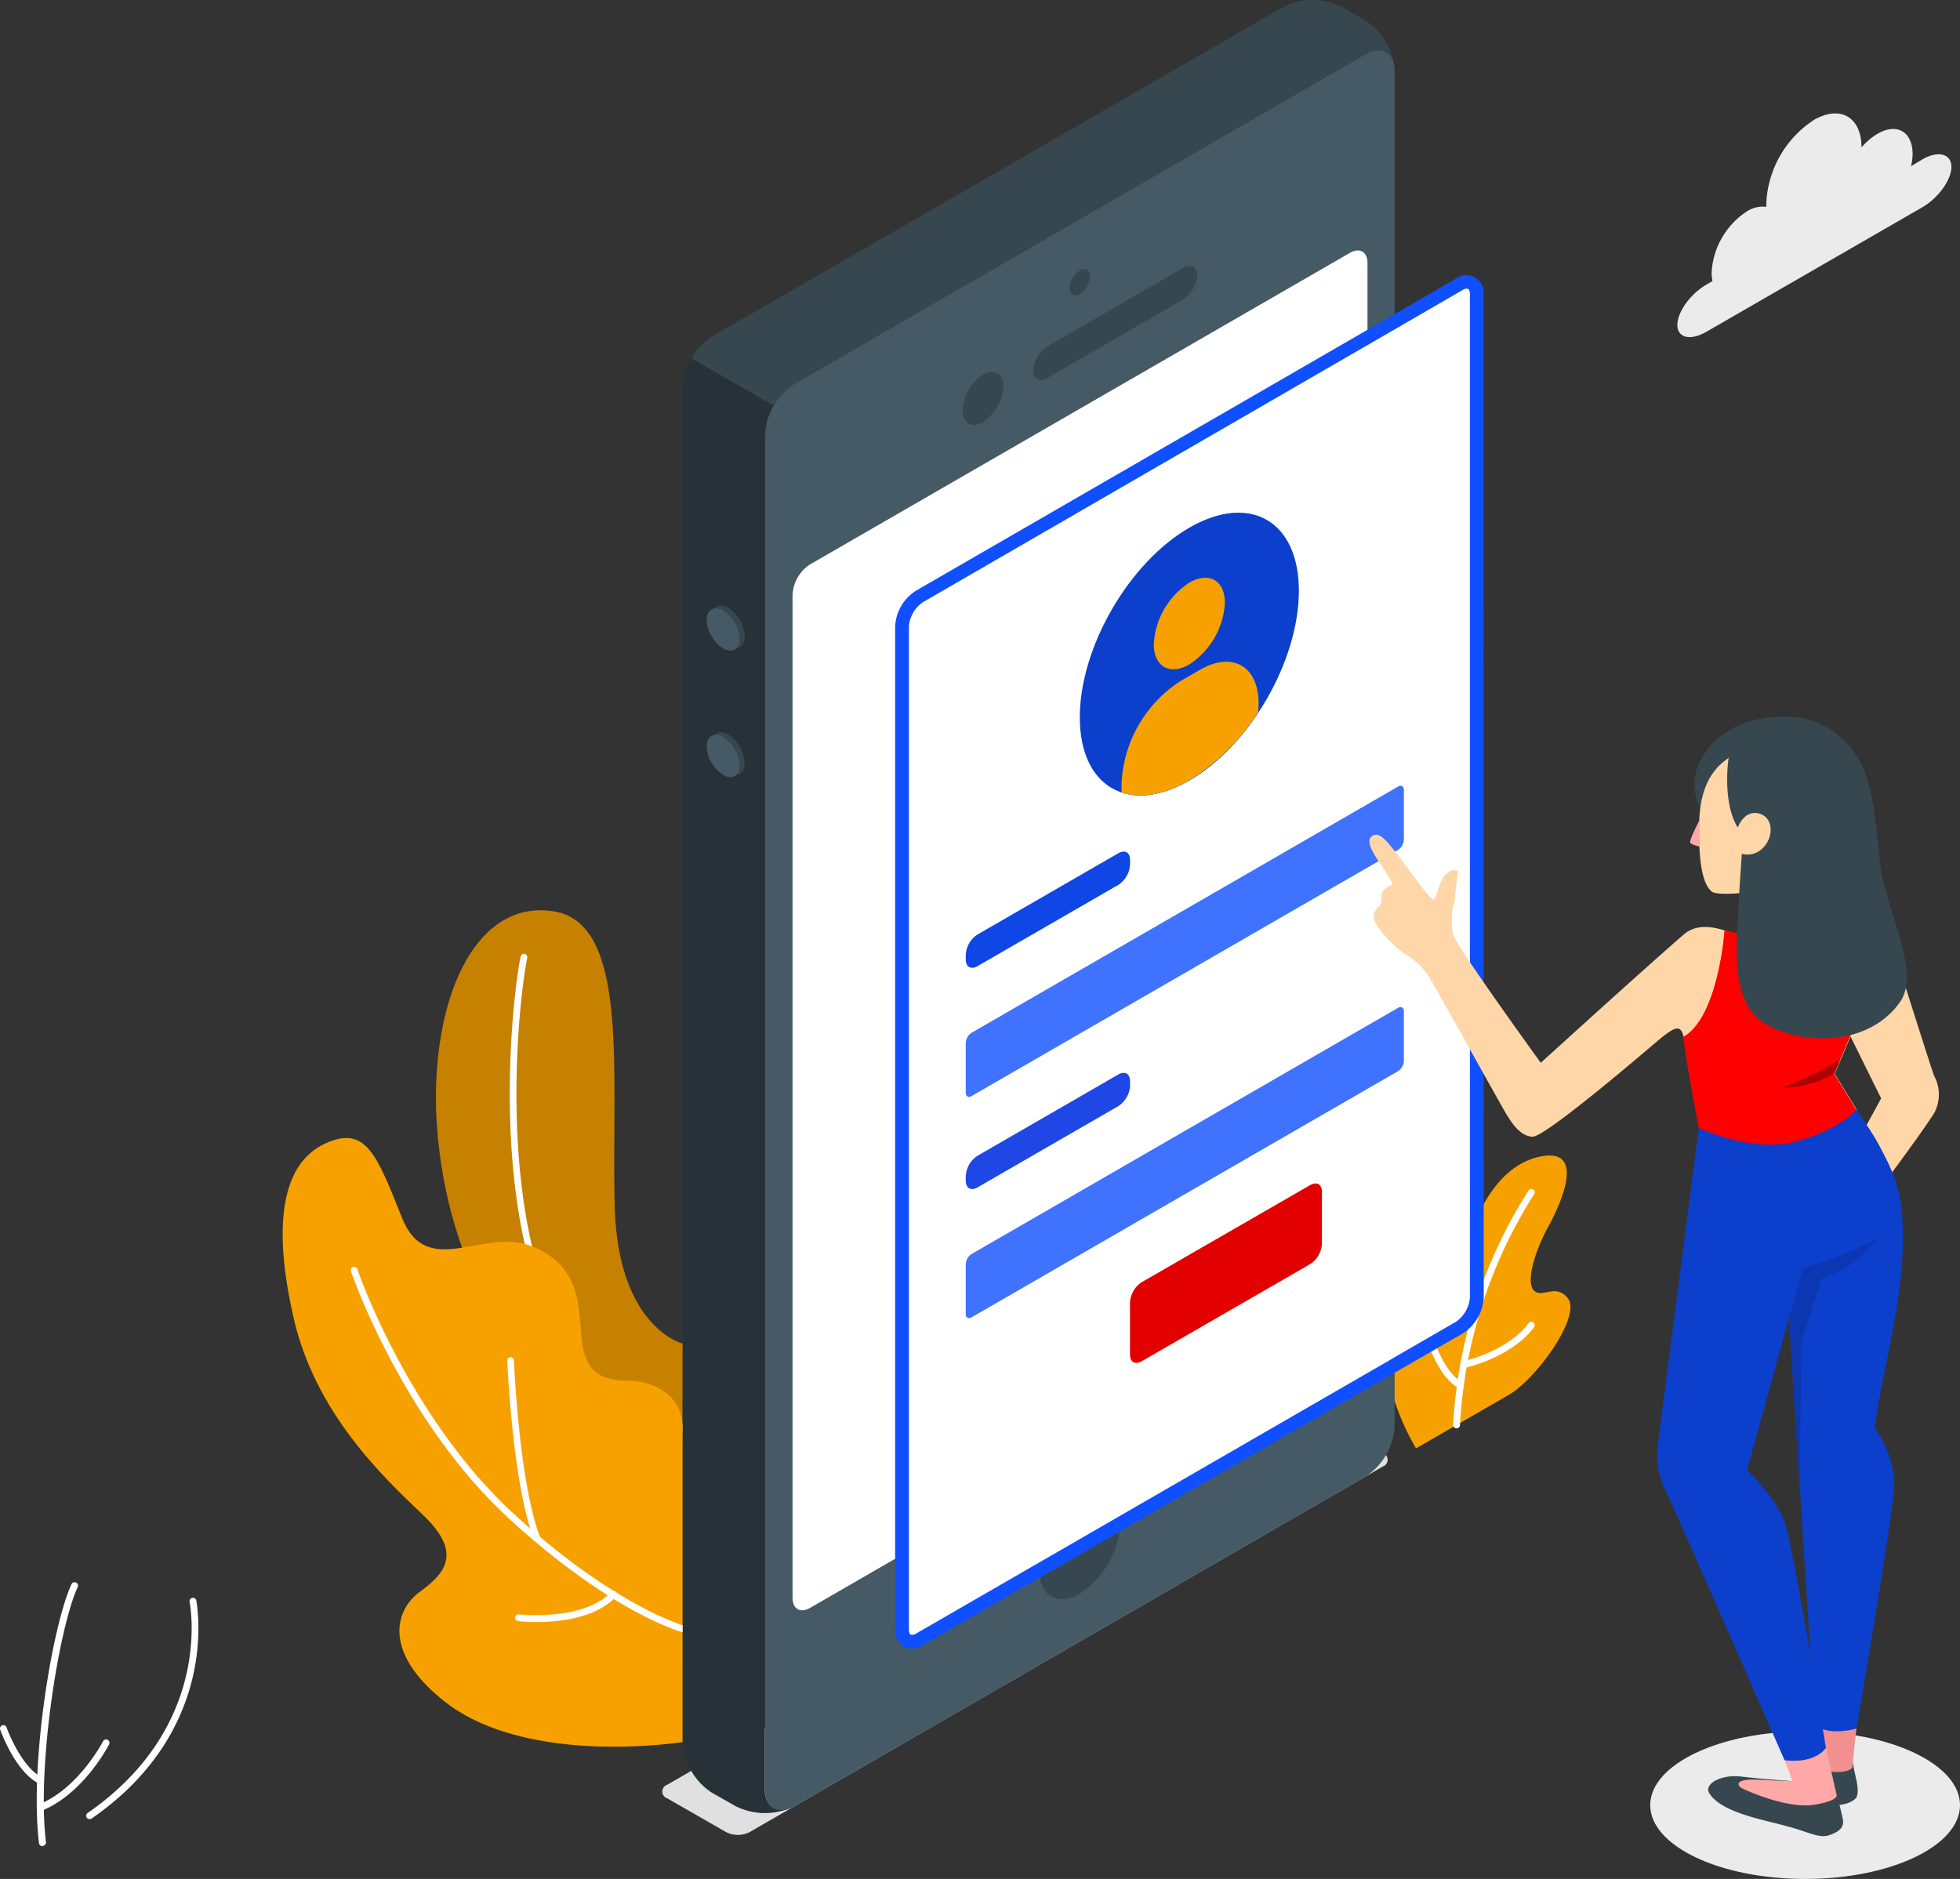 <svg xmlns="http://www.w3.org/2000/svg" width="189.041" height="181.247" viewBox="0 0 189.041 181.247"><rect x="0" y="0" width="189.041" height="181.247" fill="#333333" stroke="none"/><defs><style>.a{fill:#ebebeb;}.b,.l{fill:#fff;}.c{fill:#f7a100;}.d,.l{opacity:0.2;}.e{fill:#e0e0e0;}.f{fill:#455a64;}.g{fill:#37474f;}.h{fill:#263238;}.i{fill:#0f4fff;}.j{fill:#0c3fcc;}.k,.m{opacity:0.1;}.m,.v{fill:#ad0000;}.n{fill:#fc0000;}.o{fill:#ffd6a7;}.p{fill:#f28f8f;}.q{fill:#ffa8a7;}.r{fill:#fed6a7;}.s{opacity:0.3;}.t,.u{fill:red;}.u{opacity:0.7;}</style></defs><g transform="translate(-92.815 -86.152)"><g transform="translate(251.979 253.163)"><ellipse class="a" cx="14.939" cy="7.118" rx="14.939" ry="7.118"/></g><g transform="translate(87.291 173.967)"><path class="b" d="M119.827,344.6a.325.325,0,0,1-.182-.592c12.222-8.451,9.855-20.237,9.829-20.354a.332.332,0,0,1,.65-.137c0,.124,2.5,12.313-10.089,21.024A.338.338,0,0,1,119.827,344.6Z" transform="translate(-105.666 -256.941)"/><path class="b" d="M112.708,346.405a.332.332,0,0,1-.325-.286c-.93-7.7,1.3-21,3.12-24.957a.325.325,0,0,1,.455-.182.319.319,0,0,1,.156.429c-1.8,3.9-3.953,17.24-3.062,24.606a.325.325,0,0,1-.286.358Z" transform="translate(-103.097 -256.133)"/><path class="b" d="M110.625,347.824a.274.274,0,0,1-.143-.033c-2.256-1.1-3.686-5.019-3.744-5.2a.325.325,0,1,1,.611-.221c0,.039,1.4,3.836,3.419,4.817a.325.325,0,0,1-.143.618Z" transform="translate(-101.19 -263.552)"/><path class="b" d="M112.5,351.167a.318.318,0,0,1-.3-.208.325.325,0,0,1,.176-.422c3.8-1.521,6.163-6.039,6.189-6.091a.326.326,0,0,1,.579.3c-.1.2-2.5,4.785-6.5,6.4a.279.279,0,0,1-.143.026Z" transform="translate(-103.1 -264.294)"/><path class="c" d="M315.1,285.874a23.436,23.436,0,0,1-3.12-9.6c-.28-5,.819-7.079,2.327-7.677s1.625,1.242,2.4,2.327,2.353.468,2.938-2.919,2.717-9.1,7.151-10.213c4.876-1.209,2.262,4.512,1.034,6.741s-2.178,5.272-1.372,6.1,2.061-.7,3.25.715c1.45,1.71-3.055,7.866-5.643,9.355Z" transform="translate(-172.999 -233.976)"/><path class="b" d="M322.622,285.677h0a.325.325,0,0,1-.312-.338,46.805,46.805,0,0,1,7.281-22.623.319.319,0,0,1,.455-.072.325.325,0,0,1,.071.449,46.207,46.207,0,0,0-7.151,22.278.325.325,0,0,1-.345.306Z" transform="translate(-176.63 -235.71)"/><path class="b" d="M321.723,289.728a.345.345,0,0,1-.156-.039c-1.82-1.008-2.828-4-2.867-4.122a.323.323,0,1,1,.611-.208s.975,2.88,2.6,3.757a.331.331,0,0,1,.124.442A.319.319,0,0,1,321.723,289.728Z" transform="translate(-175.361 -243.602)"/><path class="b" d="M323.677,286.768a.325.325,0,0,1-.312-.247.319.319,0,0,1,.234-.39c4.694-1.19,6.319-3.647,6.332-3.673a.327.327,0,1,1,.553.351c-.072.111-1.762,2.691-6.722,3.952Z" transform="translate(-176.996 -242.613)"/><path class="c" d="M195.192,263.043s-6.234-1.521-6.559-13.2c-.345-12.6,1.528-27.3-5.851-28.493s-11.474,7.8-11.383,18.3c.084,9.192,3.79,29.15,23.767,33.063Z" transform="translate(-123.824 -221.247)"/><path class="d" d="M195.192,263.043s-6.234-1.521-6.559-13.2c-.345-12.6,1.528-27.3-5.851-28.493s-11.474,7.8-11.383,18.3c.084,9.192,3.79,29.15,23.767,33.063Z" transform="translate(-123.824 -221.247)"/><path class="b" d="M199.024,273.778h-.059a16.326,16.326,0,0,1-10.876-7.352c-8.074-12.046-5.532-34.539-4.694-38.465a.332.332,0,0,1,.384-.254.338.338,0,0,1,.254.39c-.826,3.9-3.354,26.107,4.6,37.965a15.68,15.68,0,0,0,10.453,7.073.325.325,0,0,1,.26.384A.319.319,0,0,1,199.024,273.778Z" transform="translate(-127.656 -223.505)"/><path class="c" d="M187.233,313.3c-6.442.871-16.9.858-22.941-3.9s-4.778-8.854-2.457-10.564,4.336-3.66.345-7.456-10.4-9.894-12.482-19.041-1.053-14.867,3.029-16.772c3.959-1.846,5.006,1.092,7.43,7.151s7.879.865,12.547,2.756,4.479,5.636,4.772,8.854,1.833,4.109,4.479,4.109,5.279,1.521,5.279,4.551Z" transform="translate(-115.864 -233.064)"/><path class="b" d="M190.769,309.37a.194.194,0,0,1-.085,0c-.28-.078-6.943-2.015-16.649-10.928-10.336-9.491-15.212-23.728-15.264-23.871a.332.332,0,0,1,.208-.41.325.325,0,0,1,.41.2c.046.143,4.876,14.224,15.088,23.6,9.569,8.8,16.311,10.765,16.382,10.785a.325.325,0,0,1,.221.4.318.318,0,0,1-.312.221Z" transform="translate(-119.401 -239.756)"/><path class="b" d="M184.869,305.391a.312.312,0,0,1-.3-.208c-2.087-5.357-2.561-16.818-2.6-17.305a.332.332,0,0,1,.312-.338.345.345,0,0,1,.338.312c0,.117.488,11.838,2.535,17.1a.325.325,0,0,1-.189.423.337.337,0,0,1-.1.019Z" transform="translate(-127.523 -244.444)"/><path class="b" d="M185.229,325.238a15.374,15.374,0,0,1-1.794-.091.327.327,0,1,1,.078-.65c.059,0,6.111.689,8.887-2.139a.325.325,0,1,1,.462.455C190.852,324.887,187.348,325.238,185.229,325.238Z" transform="translate(-127.935 -256.587)"/></g><g transform="translate(156.697 86.152)"><path class="e" d="M213.367,336.463l61.108-35.287a.689.689,0,0,0,0-1.3l-5.649-3.25a2.509,2.509,0,0,0-2.256,0L205.442,331.88a.689.689,0,0,0,0,1.3l5.669,3.25A2.509,2.509,0,0,0,213.367,336.463Z" transform="translate(-204.982 -159.714)"/><path class="f" d="M278.126,93.993l-55.1,31.815a6.228,6.228,0,0,0-2.815,4.876V261.4c0,1.794,1.261,2.522,2.815,1.625l55.1-31.815a6.208,6.208,0,0,0,2.815-4.876V95.618C280.941,93.824,279.686,93.1,278.126,93.993Z" transform="translate(-210.31 -88.769)"/><path class="g" d="M219.2,123.2l55.1-31.815c1.391-.806,2.542-.306,2.776,1.092a6.293,6.293,0,0,0-2.776-4.343l-2.288-1.3a6.221,6.221,0,0,0-5.63,0l-55.108,31.789a5.792,5.792,0,0,0-1.989,2.1l7.925,4.551A5.688,5.688,0,0,1,219.2,123.2Z" transform="translate(-206.489 -86.164)"/><path class="h" d="M208,272.832a6.228,6.228,0,0,0,2.815,4.876l2.295,1.3a6.306,6.306,0,0,0,5.149.221c-1.3.507-2.334-.241-2.334-1.846V146.7a5.721,5.721,0,0,1,.826-2.776l-7.924-4.551a5.792,5.792,0,0,0-.826,2.75Z" transform="translate(-206.038 -104.782)"/><path class="b" d="M225.971,153.624l52.091-30.066c.936-.533,1.69-.1,1.69.975v96.745a3.725,3.725,0,0,1-1.69,2.925L225.99,254.27c-.936.54-1.69.1-1.69-.975V156.549a3.732,3.732,0,0,1,1.671-2.925Z" transform="translate(-211.741 -99.169)"/><path class="g" d="M266.388,126.218a2.2,2.2,0,0,0-.988,1.716c0,.65.442.891.988.572a2.178,2.178,0,0,0,.988-1.716C267.376,126.16,266.934,125.906,266.388,126.218Z" transform="translate(-226.123 -100.133)"/><path class="g" d="M264.82,308.452a8.646,8.646,0,0,0-3.9,6.774c0,2.49,1.749,3.5,3.9,2.256a8.653,8.653,0,0,0,3.9-6.774C268.734,308.218,266.979,307.2,264.82,308.452Z" transform="translate(-224.555 -163.76)"/><path class="g" d="M251.48,141.625a4.375,4.375,0,0,0-1.95,3.432c0,1.261.884,1.775,1.95,1.144a4.375,4.375,0,0,0,1.983-3.432C253.463,141.508,252.579,140.994,251.48,141.625Z" transform="translate(-220.57 -105.477)"/><path class="g" d="M260,135.7c0,.845.65,1.164,1.411.715l13-7.521a3.016,3.016,0,0,0,1.411-2.34c0-.839-.65-1.157-1.411-.709l-13,7.521A3.016,3.016,0,0,0,260,135.7Z" transform="translate(-224.233 -99.977)"/><path class="g" d="M213.91,176.255A3.5,3.5,0,0,1,215.5,179c0,1.014-.709,1.424-1.586.917a3.511,3.511,0,0,1-1.58-2.743C212.33,176.164,213.039,175.755,213.91,176.255Z" transform="translate(-207.553 -117.614)"/><path class="g" d="M213.91,195.033a3.5,3.5,0,0,1,1.586,2.743c0,1.008-.709,1.417-1.586.917a3.51,3.51,0,0,1-1.58-2.743C212.33,194.935,213.039,194.526,213.91,195.033Z" transform="translate(-207.553 -124.183)"/><path class="f" d="M213.146,176.638a3.5,3.5,0,0,1,1.586,2.743c0,1.008-.709,1.417-1.586.917a3.5,3.5,0,0,1-1.586-2.743C211.566,176.54,212.275,176.15,213.146,176.638Z" transform="translate(-207.283 -117.749)"/><path class="f" d="M213.146,195.405a3.5,3.5,0,0,1,1.586,2.75c0,1.008-.709,1.417-1.586.91a3.484,3.484,0,0,1-1.586-2.743C211.566,195.314,212.275,194.9,213.146,195.405Z" transform="translate(-207.283 -124.315)"/><path class="b" d="M295.972,129.241c0-1.079-.754-1.515-1.69-.975l-6.234,3.595L242.21,158.332a3.725,3.725,0,0,0-1.69,2.925v96.719c0,1.079.754,1.515,1.69.975l45.857-26.478,6.215-3.588a3.725,3.725,0,0,0,1.69-2.925Z" transform="translate(-217.417 -100.815)"/><path class="i" d="M296.269,128.879a1.671,1.671,0,0,0-2.665-1.541l-5.948,3.439h0L241.532,157.43a4.329,4.329,0,0,0-2.015,3.491v96.694a1.8,1.8,0,0,0,.819,1.658,1.489,1.489,0,0,0,.767.2,2.224,2.224,0,0,0,1.079-.319L288.338,232.5h0l5.935-3.426a4.388,4.388,0,0,0,2.015-3.491Zm-8.6,102.512h0l-.533.312h0l-45.577,26.315a.65.65,0,0,1-.546.117c-.085-.052-.169-.234-.169-.533V160.9a3.127,3.127,0,0,1,1.365-2.366L287.74,132.2h0l6.5-3.764a.65.65,0,0,1,.546-.117c.085.052.169.234.169.533V225.6a3.127,3.127,0,0,1-1.365,2.366l-5.935,3.426Z" transform="translate(-217.064 -100.453)"/><path class="j" d="M277.484,163.683c5.851-3.367,10.564-.65,10.564,6.1s-4.733,14.952-10.564,18.293-10.564.65-10.564-6.1S271.653,167.056,277.484,163.683Z" transform="translate(-226.655 -112.784)"/><path class="i" d="M281.326,172.368c1.892-1.092,3.426-.208,3.426,1.95a7.573,7.573,0,0,1-3.426,5.935c-1.892,1.092-3.426.208-3.426-1.95A7.574,7.574,0,0,1,281.326,172.368Z" transform="translate(-230.497 -116.164)"/><path class="i" d="M286.33,188.377c0-3.588-2.516-5.045-5.63-3.25l-1.95,1.125A12.45,12.45,0,0,0,273.12,196v.969c1.8.592,4.063.273,6.5-1.151a20.8,20.8,0,0,0,6.676-6.611Z" transform="translate(-228.824 -120.524)"/><path class="c" d="M281.326,172.368c1.892-1.092,3.426-.208,3.426,1.95a7.573,7.573,0,0,1-3.426,5.935c-1.892,1.092-3.426.208-3.426-1.95A7.574,7.574,0,0,1,281.326,172.368Z" transform="translate(-230.497 -116.164)"/><path class="c" d="M286.33,188.377c0-3.588-2.516-5.045-5.63-3.25l-1.95,1.125A12.45,12.45,0,0,0,273.12,196v.969c1.8.592,4.063.273,6.5-1.151a20.8,20.8,0,0,0,6.676-6.611Z" transform="translate(-228.824 -120.524)"/><path class="i" d="M251.125,220.534l13.593-7.847c.65-.358,1.125-.072,1.125.65v.449a2.483,2.483,0,0,1-1.125,1.95l-13.593,7.847c-.618.358-1.125.065-1.125-.65v-.449A2.49,2.49,0,0,1,251.125,220.534Z" transform="translate(-220.734 -130.383)"/><path class="k" d="M251.125,220.534l13.593-7.847c.65-.358,1.125-.072,1.125.65v.449a2.483,2.483,0,0,1-1.125,1.95l-13.593,7.847c-.618.358-1.125.065-1.125-.65v-.449A2.49,2.49,0,0,1,251.125,220.534Z" transform="translate(-220.734 -130.383)"/><path class="i" d="M250.566,226.589l41.124-23.741c.306-.182.559-.039.559.325v4.8a1.261,1.261,0,0,1-.559.975l-41.124,23.741c-.312.182-.566.033-.566-.325v-4.8A1.248,1.248,0,0,1,250.566,226.589Z" transform="translate(-220.734 -126.966)"/><path class="l" d="M250.566,226.589l41.124-23.741c.306-.182.559-.039.559.325v4.8a1.261,1.261,0,0,1-.559.975l-41.124,23.741c-.312.182-.566.033-.566-.325v-4.8A1.248,1.248,0,0,1,250.566,226.589Z" transform="translate(-220.734 -126.966)"/><path class="i" d="M251.125,253.364l13.593-7.847c.65-.358,1.125-.065,1.125.65v.449a2.477,2.477,0,0,1-1.125,1.95l-13.593,7.847c-.618.364-1.125.071-1.125-.65v-.449A2.5,2.5,0,0,1,251.125,253.364Z" transform="translate(-220.734 -141.871)"/><path class="m" d="M251.125,253.364l13.593-7.847c.65-.358,1.125-.065,1.125.65v.449a2.477,2.477,0,0,1-1.125,1.95l-13.593,7.847c-.618.364-1.125.071-1.125-.65v-.449A2.5,2.5,0,0,1,251.125,253.364Z" transform="translate(-220.734 -141.871)"/><path class="i" d="M250.566,259.419l41.124-23.741c.306-.182.559-.033.559.325v4.8a1.261,1.261,0,0,1-.559.975l-41.124,23.741c-.312.182-.566.039-.566-.325v-4.8a1.248,1.248,0,0,1,.566-.975Z" transform="translate(-220.734 -138.454)"/><path class="l" d="M250.566,259.419l41.124-23.741c.306-.182.559-.033.559.325v4.8a1.261,1.261,0,0,1-.559.975l-41.124,23.741c-.312.182-.566.039-.566-.325v-4.8a1.248,1.248,0,0,1,.566-.975Z" transform="translate(-220.734 -138.454)"/><path class="n" d="M275.495,271.3l16.252-9.368c.65-.364,1.131-.071,1.131.65V267.6a2.483,2.483,0,0,1-1.131,1.95l-16.252,9.374c-.65.358-1.125.065-1.125-.65v-5.025A2.51,2.51,0,0,1,275.495,271.3Z" transform="translate(-229.262 -147.615)"/><path class="k" d="M275.495,271.3l16.252-9.368c.65-.364,1.131-.071,1.131.65V267.6a2.483,2.483,0,0,1-1.131,1.95l-16.252,9.374c-.65.358-1.125.065-1.125-.65v-5.025A2.51,2.51,0,0,1,275.495,271.3Z" transform="translate(-229.262 -147.615)"/></g><g transform="translate(224.891 155.285)"><path class="o" d="M326.406,232.011S318.423,221,317.954,219.66a6.663,6.663,0,0,1,.117-3.14c.117-.683.221-2.2.338-2.6.195-.741-.761-.592-1.3.085s-.722,2.028-1,2.249-2.405-2.88-3.517-4.31-1.807-2.3-2.49-1.768c-.488.384-.123,1.216.683,2.438a21.952,21.952,0,0,1,1.3,2.048c.124.267-.54.286-.9.839-.28.429,0,1.125-.39,1.456a1.229,1.229,0,0,0-.312,1.606,10.622,10.622,0,0,0,2.75,2.912,6.573,6.573,0,0,1,2.386,2.243c.709,1.125,7.066,12.612,7.5,13.3s1.255,2.093,2.509,2.132,11.526-8.8,12.053-9.244c1.69-1.411,2.23-1.612,2.516-.345a12.507,12.507,0,0,1,.221,1.365c.2,1.612,1.3,7.372,1.3,7.372s5.2,2.516,9.472,1.3,5.714-3.029,5.714-3.029l-2.139-3.484c.579-1.437,3.25-7.261,4.115-11.337l-13.392-2.165c-.273-.059-.715-.169-1.3-.319-.735-.2-2.6-.839-4.011.4-4.6,4.011-13.756,12.352-13.756,12.352" transform="translate(-309.881 -198.635)"/><path class="g" d="M374.849,347.734l-2.4,3.335a7.97,7.97,0,0,0,3.484.748c2.152.078,2.743-.65,2.821-.793.364-.78-.2-2.184-.358-3.393Z" transform="translate(-331.775 -246.788)"/><path class="g" d="M368.28,350.2s-2.912-.189-4.921-.436-3.6.728-3.133,1.554,1.58,1.515,3.309,2.093c1.476.5,3.25.858,4.785,1.3s2.6,1.021,3.491.709c.995-.345,1.424-.741,1.339-1.469a31.544,31.544,0,0,0-.806-3.068Z" transform="translate(-327.469 -247.523)"/><path class="p" d="M380,342.448s-.364,3.029-.39,3.679-2.958.858-3.517-.332L376,342.09Z" transform="translate(-333.017 -244.849)"/><path class="q" d="M373.074,345.5l1.047,4.6s.1.559-2.295.917-6.15-1.255-6.793-1.58-.715-.982,1.638-.852,3.185.136,3.185.136l-.767-2.035Z" transform="translate(-329.044 -246.043)"/><path class="r" d="M383.587,227.752l1.658-.462s3.465,10.967,3.849,12.027a3.77,3.77,0,0,1,.071,3.484c-.891,1.554-5.578,7.8-5.578,7.8l-2.977-2.912,3.38-6.189L381,235.455Z" transform="translate(-334.63 -204.679)"/><path class="g" d="M358.691,201.338a4.889,4.889,0,0,1,.072-4.726c1.651-3.062,5.331-4.551,9.712-3.985a8.294,8.294,0,0,1,5.727,4.466c1.443,2.789,1.58,8.406,1.95,10.531Z" transform="translate(-326.76 -192.508)"/><path class="q" d="M358.347,207.94s-1.04,1.983-.858,2.165a2.724,2.724,0,0,0,.871.325Z" transform="translate(-326.532 -197.908)"/><path class="o" d="M361.971,197.866c-1.131.735-3.081,2.087-3.166,6.54-.091,4.551.559,6.052,1.235,6.579.455.358,3.127.175,4.271-.091s4.44-1.9,5.63-4.375c1.4-2.912,1.112-7.151-.962-8.451A7.242,7.242,0,0,0,361.971,197.866Z" transform="translate(-326.998 -194.101)"/><path class="i" d="M378.651,250.82c2,3.12,3.9,5.851,4.317,9.374.858,7.4-1.95,15.869-2.555,21.349a9.874,9.874,0,0,1,1.885,5.344c0,2.269-3.647,23.624-3.647,23.624s-2.652.806-4-.357l-2.5-39.285,1.3-4.785Z" transform="translate(-331.67 -212.913)"/><path class="d" d="M378.651,250.82c2,3.12,3.9,5.851,4.317,9.374.858,7.4-1.95,15.869-2.555,21.349a9.874,9.874,0,0,1,1.885,5.344c0,2.269-3.647,23.624-3.647,23.624s-2.652.806-4-.357l-2.5-39.285,1.3-4.785Z" transform="translate(-331.67 -212.913)"/><path class="i" d="M372.15,277.555l1.3-4.785a31.939,31.939,0,0,0,7.151-2.841,9.62,9.62,0,0,1-5.24,3.816l-2.009,6.143-.169,14.074Z" transform="translate(-331.67 -219.599)"/><path class="s" d="M372.15,277.555l1.3-4.785a31.939,31.939,0,0,0,7.151-2.841,9.62,9.62,0,0,1-5.24,3.816l-2.009,6.143-.169,14.074Z" transform="translate(-331.67 -219.599)"/><path class="i" d="M371.8,250.82c1.073,1.755,3.634,4.746,3.088,7.626-.65,3.484-2.535,5.935-8.269,7.638l-5.383,19.5s2.8,2.6,3.66,5.116,3.953,21.68,3.953,21.68-.962,1.567-3.985,1.19c0,0-10.538-24.053-11.279-25.62a7.8,7.8,0,0,1-.891-5.233c.332-2.522,3.9-30.131,3.9-30.131Z" transform="translate(-324.818 -212.913)"/><path class="d" d="M371.8,250.82c1.073,1.755,3.634,4.746,3.088,7.626-.65,3.484-2.535,5.935-8.269,7.638l-5.383,19.5s2.8,2.6,3.66,5.116,3.953,21.68,3.953,21.68-.962,1.567-3.985,1.19c0,0-10.538-24.053-11.279-25.62a7.8,7.8,0,0,1-.891-5.233c.332-2.522,3.9-30.131,3.9-30.131Z" transform="translate(-324.818 -212.913)"/><path class="t" d="M375.123,226.663,361.731,224.5c-.273-.059-.715-.169-1.3-.319h0s-.572,8.4-4.011,10.323h0c.085.4.156.852.221,1.365.2,1.612,1.3,7.372,1.3,7.372s5.2,2.516,9.472,1.3,5.714-3.029,5.714-3.029l-2.139-3.484C371.586,236.577,374.278,230.752,375.123,226.663Z" transform="translate(-326.166 -203.591)"/><path class="u" d="M375.123,226.663,361.731,224.5c-.273-.059-.715-.169-1.3-.319h0s-.572,8.4-4.011,10.323h0c.085.4.156.852.221,1.365.2,1.612,1.3,7.372,1.3,7.372s5.2,2.516,9.472,1.3,5.714-3.029,5.714-3.029l-2.139-3.484C371.586,236.577,374.278,230.752,375.123,226.663Z" transform="translate(-326.166 -203.591)"/><path class="v" d="M376.761,243.35a37.8,37.8,0,0,1-5.571,2.75,10.467,10.467,0,0,0,4.986-1.378Z" transform="translate(-331.334 -210.299)"/><path class="g" d="M363.1,197.437s-.65,4.226.884,6.709c0,0,.572-1.684,2-1.365s1.5,2.2.5,3.25a2.074,2.074,0,0,1-2.106.65s-.228,3.055-.351,5.617-.8,8.146,2.08,10.4,10.109,3.049,13.5-1.684c1.885-2.633-.618-7.287-1.781-12.508-1.073-4.8-1.677-11.91-6.767-13.054A8.439,8.439,0,0,0,363.1,197.437Z" transform="translate(-328.454 -193.451)"/></g><g transform="translate(254.598 97.095)"><path class="a" d="M379.191,107.439l-1.073.65a5.659,5.659,0,0,0,.15-1.164c0-2.178-1.528-3.055-3.413-1.95a6.02,6.02,0,0,0-1.515,1.3h0c0-2.925-2.054-4.115-4.59-2.652a10.148,10.148,0,0,0-4.59,7.951v.436a2.782,2.782,0,0,0-1.866.429,7.541,7.541,0,0,0-3.413,5.909,3.961,3.961,0,0,0,.085.819l-.572.332c-1.554.9-2.815,2.646-2.815,3.9s1.261,1.554,2.815.65l20.8-11.994c1.554-.9,2.815-2.646,2.815-3.9S380.745,106.536,379.191,107.439Z" transform="translate(-355.58 -102.997)"/></g></g></svg>